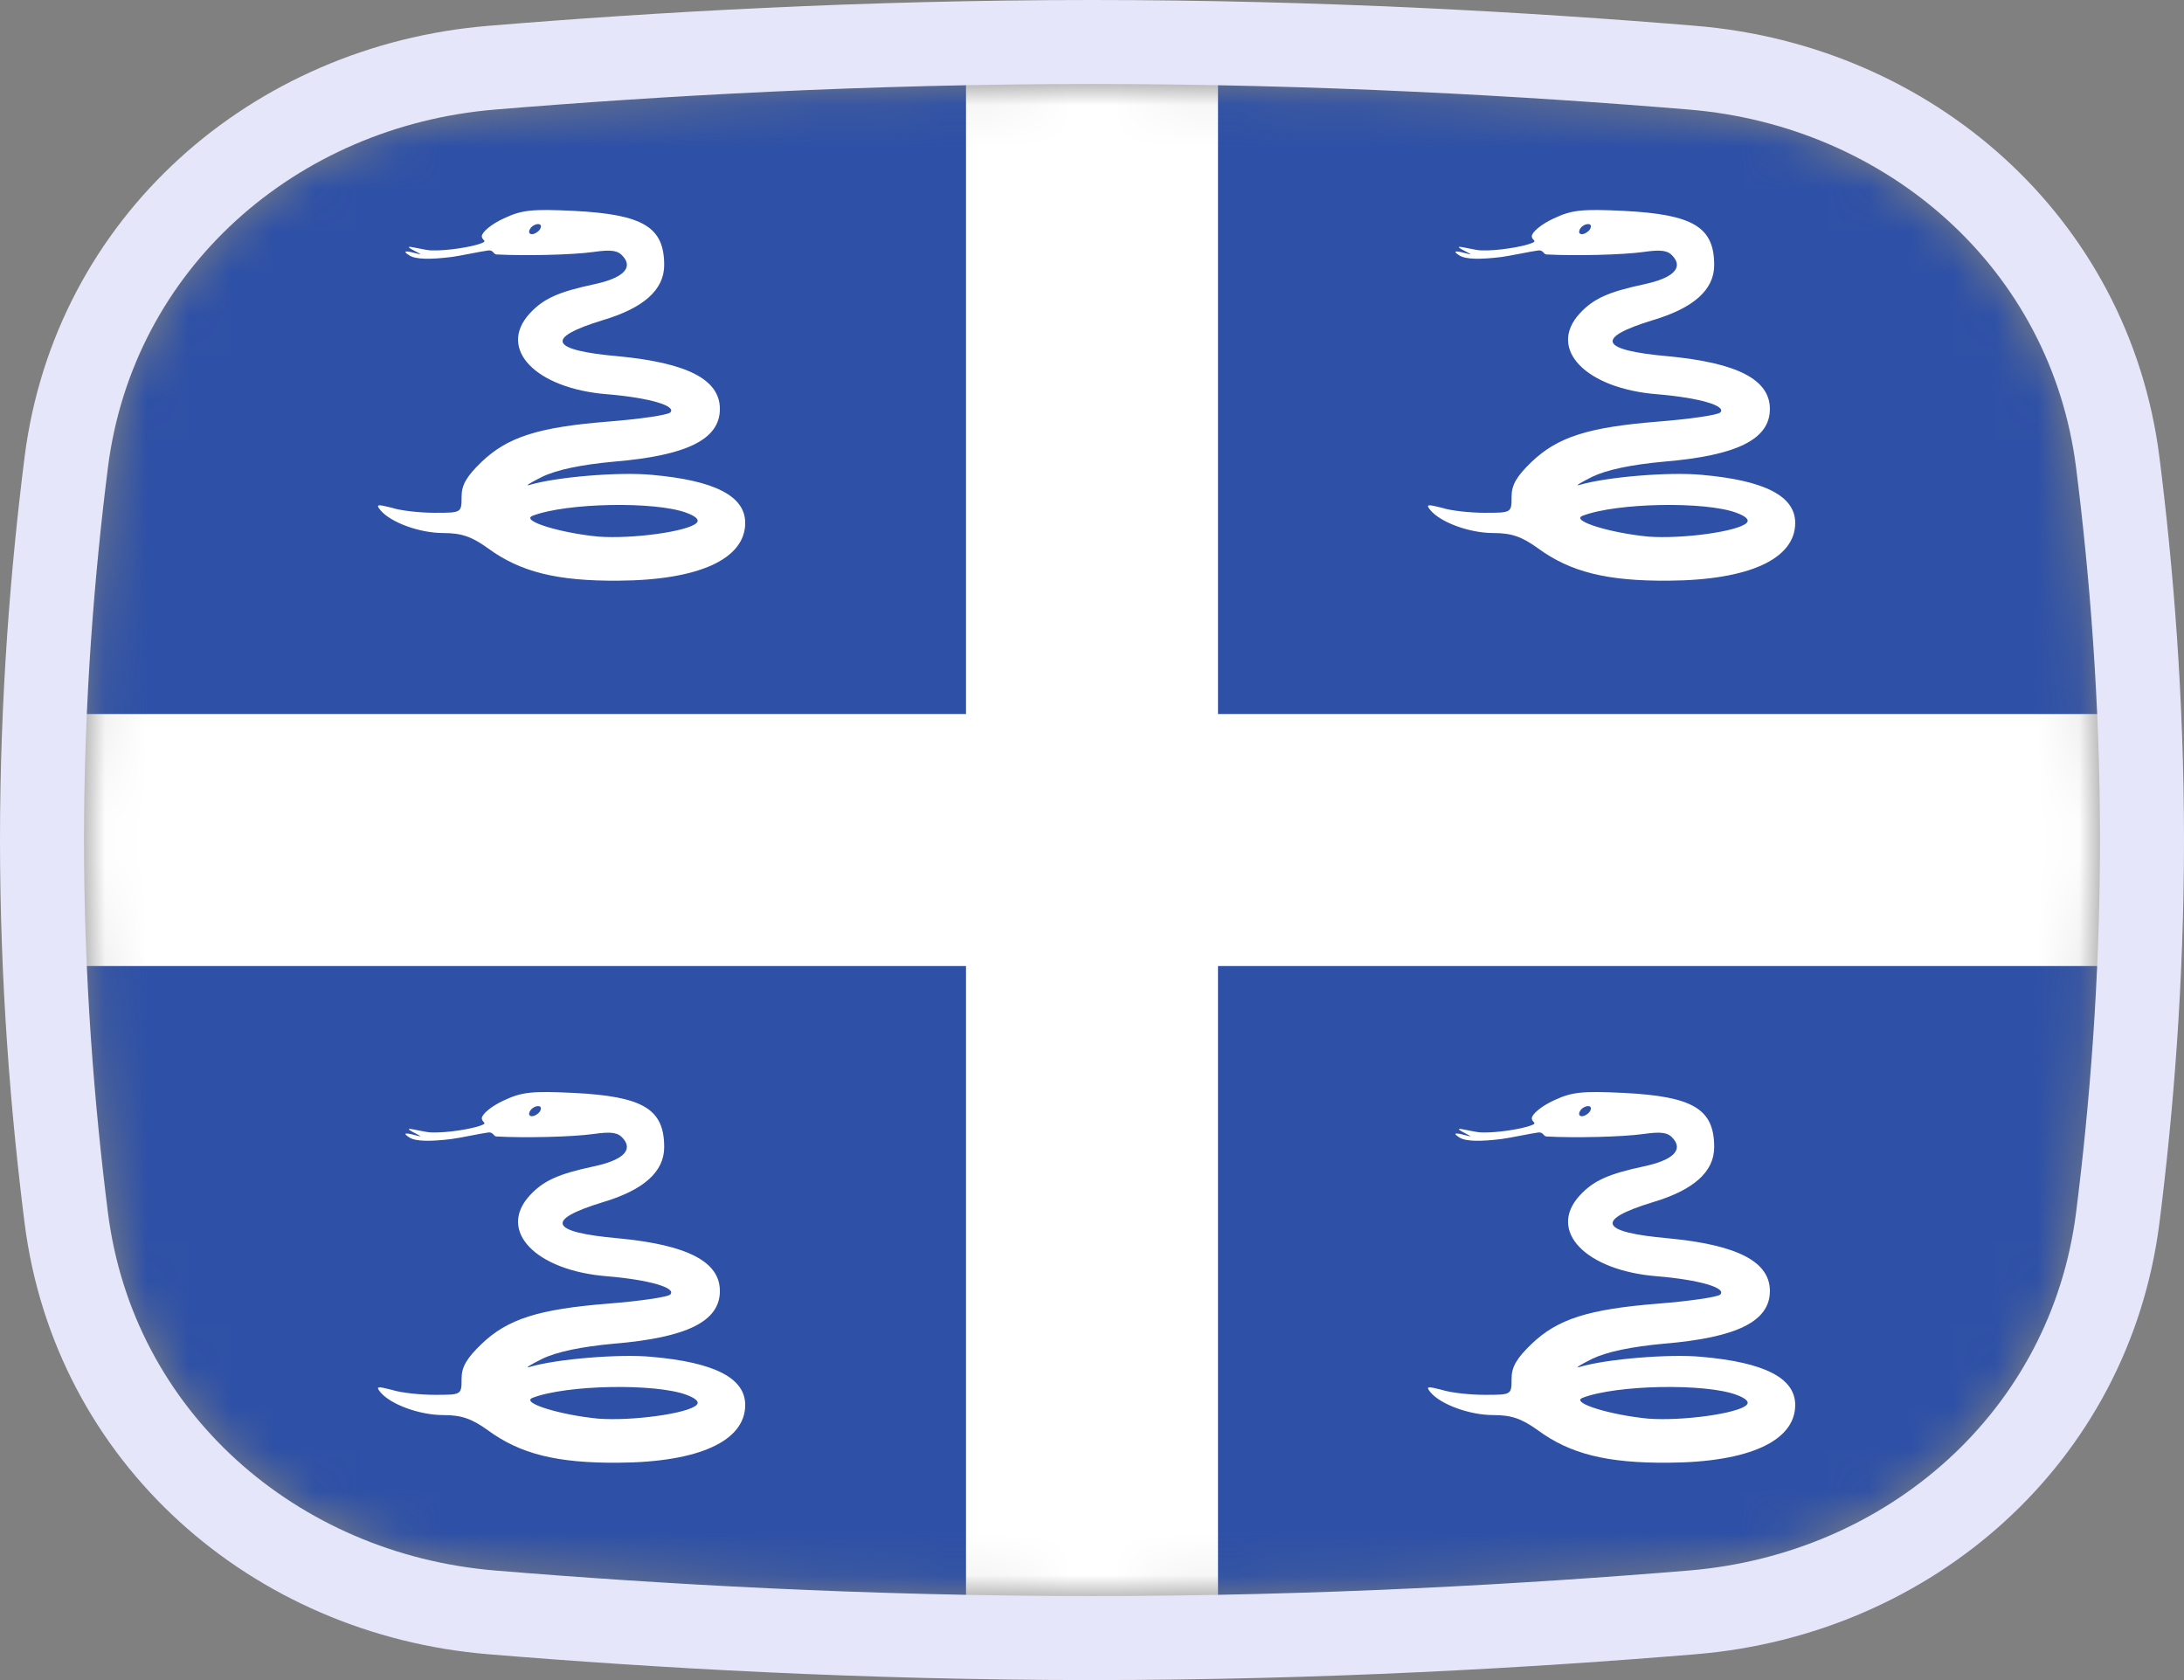 <svg width="52" height="40" viewBox="0 0 52 40" fill="none" xmlns="http://www.w3.org/2000/svg">
<rect x="0" y="0" width="52" height="40" fill="#808080" stroke="none"/>
<mask id="mask0_1_39921" style="mask-type:alpha" maskUnits="userSpaceOnUse" x="2" y="2" width="48" height="36">
<path d="M2.569 11.136C3.167 6.412 7.042 3.002 11.786 2.609C15.641 2.289 20.62 2 26 2C31.38 2 36.359 2.289 40.214 2.609C44.959 3.002 48.833 6.412 49.431 11.136C49.752 13.676 50 16.704 50 20C50 23.296 49.752 26.324 49.431 28.864C48.833 33.587 44.959 36.998 40.214 37.391C36.359 37.711 31.38 38 26 38C20.62 38 15.641 37.711 11.786 37.391C7.042 36.998 3.167 33.587 2.569 28.864C2.248 26.324 2 23.296 2 20C2 16.704 2.248 13.676 2.569 11.136Z" fill="#00D0BF"/>
</mask>
<g mask="url(#mask0_1_39921)">
<rect x="2" y="-4" width="48" height="49" fill="#2E50A6"/>
<path d="M11.991 5.202C11.701 5.335 11.472 5.528 11.472 5.624C11.472 5.733 11.641 5.733 11.424 5.805C11.219 5.877 10.664 5.974 10.278 5.962C10.145 5.962 9.832 5.877 9.747 5.877C9.651 5.889 10.157 6.094 9.964 6.046C9.699 5.974 9.542 5.95 9.747 6.082C9.904 6.179 10.254 6.179 10.748 6.119C10.941 6.094 11.448 5.986 11.629 5.962C11.749 5.95 11.749 6.058 11.822 6.058C12.473 6.094 13.631 6.07 14.137 5.998C14.559 5.938 14.716 5.962 14.837 6.107C15.078 6.384 14.825 6.625 14.137 6.77C13.293 6.951 12.943 7.108 12.618 7.457C11.834 8.302 12.75 9.254 14.463 9.387C15.464 9.471 16.115 9.664 15.958 9.821C15.898 9.881 15.235 9.978 14.475 10.038C12.823 10.171 12.087 10.4 11.46 11.003C11.11 11.341 10.99 11.546 10.99 11.823C10.99 12.209 10.99 12.209 10.35 12.209C10.013 12.209 9.542 12.161 9.325 12.088C8.988 12.004 8.939 12.004 9.06 12.149C9.301 12.438 9.989 12.691 10.555 12.691C10.99 12.691 11.231 12.776 11.617 13.053C12.389 13.62 13.269 13.837 14.728 13.825C16.646 13.813 17.743 13.306 17.743 12.45C17.743 11.811 17.02 11.437 15.512 11.305C14.752 11.232 13.257 11.353 12.606 11.546C12.485 11.582 12.618 11.498 12.907 11.353C13.257 11.184 13.836 11.063 14.62 10.991C16.356 10.846 17.14 10.46 17.14 9.737C17.14 9.037 16.369 8.639 14.716 8.482C13.088 8.338 12.967 8.048 14.342 7.626C15.319 7.337 15.814 6.903 15.814 6.312C15.814 5.407 15.319 5.106 13.667 5.021C12.666 4.973 12.425 4.997 11.991 5.202V5.202ZM12.859 5.455C12.823 5.516 12.726 5.576 12.666 5.576C12.594 5.576 12.582 5.516 12.618 5.455C12.654 5.383 12.75 5.335 12.811 5.335C12.883 5.335 12.895 5.383 12.859 5.455ZM16.344 12.209C16.573 12.293 16.658 12.378 16.586 12.45C16.381 12.655 15.054 12.836 14.246 12.776C13.353 12.691 12.389 12.402 12.678 12.281C13.486 11.968 15.609 11.932 16.344 12.209V12.209Z" fill="white"/>
<path d="M36.991 5.202C36.701 5.335 36.472 5.528 36.472 5.624C36.472 5.733 36.641 5.733 36.424 5.805C36.219 5.877 35.664 5.974 35.278 5.962C35.145 5.962 34.832 5.877 34.747 5.877C34.651 5.889 35.157 6.094 34.965 6.046C34.699 5.974 34.542 5.95 34.747 6.082C34.904 6.179 35.254 6.179 35.748 6.119C35.941 6.094 36.448 5.986 36.629 5.962C36.749 5.95 36.749 6.058 36.822 6.058C37.473 6.094 38.631 6.07 39.137 5.998C39.559 5.938 39.716 5.962 39.837 6.107C40.078 6.384 39.825 6.625 39.137 6.77C38.293 6.951 37.943 7.108 37.618 7.457C36.834 8.302 37.75 9.254 39.463 9.387C40.464 9.471 41.115 9.664 40.958 9.821C40.898 9.881 40.235 9.978 39.475 10.038C37.823 10.171 37.087 10.4 36.46 11.003C36.11 11.341 35.99 11.546 35.99 11.823C35.99 12.209 35.99 12.209 35.35 12.209C35.013 12.209 34.542 12.161 34.325 12.088C33.988 12.004 33.939 12.004 34.06 12.149C34.301 12.438 34.989 12.691 35.555 12.691C35.99 12.691 36.231 12.776 36.617 13.053C37.389 13.62 38.269 13.837 39.728 13.825C41.646 13.813 42.743 13.306 42.743 12.45C42.743 11.811 42.02 11.437 40.512 11.305C39.752 11.232 38.257 11.353 37.606 11.546C37.485 11.582 37.618 11.498 37.907 11.353C38.257 11.184 38.836 11.063 39.62 10.991C41.356 10.846 42.14 10.46 42.14 9.737C42.14 9.037 41.368 8.639 39.716 8.482C38.088 8.338 37.968 8.048 39.342 7.626C40.319 7.337 40.814 6.903 40.814 6.312C40.814 5.407 40.319 5.106 38.667 5.021C37.666 4.973 37.425 4.997 36.991 5.202V5.202ZM37.859 5.455C37.823 5.516 37.726 5.576 37.666 5.576C37.594 5.576 37.582 5.516 37.618 5.455C37.654 5.383 37.75 5.335 37.811 5.335C37.883 5.335 37.895 5.383 37.859 5.455ZM41.344 12.209C41.574 12.293 41.658 12.378 41.586 12.45C41.381 12.655 40.054 12.836 39.246 12.776C38.353 12.691 37.389 12.402 37.678 12.281C38.486 11.968 40.609 11.932 41.344 12.209V12.209Z" fill="white"/>
<path d="M11.991 26.202C11.701 26.335 11.472 26.528 11.472 26.624C11.472 26.733 11.641 26.733 11.424 26.805C11.219 26.877 10.664 26.974 10.278 26.962C10.145 26.962 9.832 26.877 9.747 26.877C9.651 26.89 10.157 27.095 9.964 27.046C9.699 26.974 9.542 26.95 9.747 27.082C9.904 27.179 10.254 27.179 10.748 27.119C10.941 27.095 11.448 26.986 11.629 26.962C11.749 26.95 11.749 27.058 11.822 27.058C12.473 27.095 13.631 27.07 14.137 26.998C14.559 26.938 14.716 26.962 14.837 27.107C15.078 27.384 14.825 27.625 14.137 27.77C13.293 27.951 12.943 28.108 12.618 28.457C11.834 29.302 12.75 30.254 14.463 30.387C15.464 30.471 16.115 30.664 15.958 30.821C15.898 30.881 15.235 30.978 14.475 31.038C12.823 31.171 12.087 31.4 11.46 32.003C11.11 32.341 10.99 32.546 10.99 32.823C10.99 33.209 10.99 33.209 10.35 33.209C10.013 33.209 9.542 33.161 9.325 33.089C8.988 33.004 8.939 33.004 9.06 33.149C9.301 33.438 9.989 33.691 10.555 33.691C10.99 33.691 11.231 33.776 11.617 34.053C12.389 34.62 13.269 34.837 14.728 34.825C16.646 34.813 17.743 34.306 17.743 33.45C17.743 32.811 17.02 32.437 15.512 32.304C14.752 32.232 13.257 32.353 12.606 32.546C12.485 32.582 12.618 32.498 12.907 32.353C13.257 32.184 13.836 32.063 14.62 31.991C16.356 31.846 17.14 31.46 17.14 30.737C17.14 30.037 16.369 29.639 14.716 29.482C13.088 29.338 12.967 29.048 14.342 28.626C15.319 28.337 15.814 27.902 15.814 27.312C15.814 26.407 15.319 26.105 13.667 26.021C12.666 25.973 12.425 25.997 11.991 26.202V26.202ZM12.859 26.455C12.823 26.516 12.726 26.576 12.666 26.576C12.594 26.576 12.582 26.516 12.618 26.455C12.654 26.383 12.75 26.335 12.811 26.335C12.883 26.335 12.895 26.383 12.859 26.455ZM16.344 33.209C16.573 33.294 16.658 33.378 16.586 33.45C16.381 33.655 15.054 33.836 14.246 33.776C13.353 33.691 12.389 33.402 12.678 33.281C13.486 32.968 15.609 32.932 16.344 33.209V33.209Z" fill="white"/>
<path d="M36.991 26.202C36.701 26.335 36.472 26.528 36.472 26.624C36.472 26.733 36.641 26.733 36.424 26.805C36.219 26.877 35.664 26.974 35.278 26.962C35.145 26.962 34.832 26.877 34.747 26.877C34.651 26.89 35.157 27.095 34.965 27.046C34.699 26.974 34.542 26.95 34.747 27.082C34.904 27.179 35.254 27.179 35.748 27.119C35.941 27.095 36.448 26.986 36.629 26.962C36.749 26.95 36.749 27.058 36.822 27.058C37.473 27.095 38.631 27.07 39.137 26.998C39.559 26.938 39.716 26.962 39.837 27.107C40.078 27.384 39.825 27.625 39.137 27.77C38.293 27.951 37.943 28.108 37.618 28.457C36.834 29.302 37.75 30.254 39.463 30.387C40.464 30.471 41.115 30.664 40.958 30.821C40.898 30.881 40.235 30.978 39.475 31.038C37.823 31.171 37.087 31.4 36.46 32.003C36.11 32.341 35.99 32.546 35.99 32.823C35.99 33.209 35.99 33.209 35.35 33.209C35.013 33.209 34.542 33.161 34.325 33.089C33.988 33.004 33.939 33.004 34.06 33.149C34.301 33.438 34.989 33.691 35.555 33.691C35.99 33.691 36.231 33.776 36.617 34.053C37.389 34.62 38.269 34.837 39.728 34.825C41.646 34.813 42.743 34.306 42.743 33.45C42.743 32.811 42.02 32.437 40.512 32.304C39.752 32.232 38.257 32.353 37.606 32.546C37.485 32.582 37.618 32.498 37.907 32.353C38.257 32.184 38.836 32.063 39.62 31.991C41.356 31.846 42.14 31.46 42.14 30.737C42.14 30.037 41.368 29.639 39.716 29.482C38.088 29.338 37.968 29.048 39.342 28.626C40.319 28.337 40.814 27.902 40.814 27.312C40.814 26.407 40.319 26.105 38.667 26.021C37.666 25.973 37.425 25.997 36.991 26.202V26.202ZM37.859 26.455C37.823 26.516 37.726 26.576 37.666 26.576C37.594 26.576 37.582 26.516 37.618 26.455C37.654 26.383 37.75 26.335 37.811 26.335C37.883 26.335 37.895 26.383 37.859 26.455ZM41.344 33.209C41.574 33.294 41.658 33.378 41.586 33.45C41.381 33.655 40.054 33.836 39.246 33.776C38.353 33.691 37.389 33.402 37.678 33.281C38.486 32.968 40.609 32.932 41.344 33.209V33.209Z" fill="white"/>
<path d="M26 1V39" stroke="white" stroke-width="6"/>
<path d="M51 20L1 20" stroke="white" stroke-width="6"/>
</g>
<path d="M26 1C20.585 1 15.578 1.291 11.704 1.612C6.531 2.041 2.239 5.777 1.577 11.01C1.252 13.584 1 16.655 1 20C1 23.345 1.252 26.416 1.577 28.99C2.239 34.223 6.531 37.959 11.704 38.388C15.578 38.709 20.585 39 26 39C31.415 39 36.422 38.709 40.297 38.388C45.469 37.959 49.761 34.223 50.423 28.99C50.748 26.416 51 23.345 51 20C51 16.655 50.748 13.584 50.423 11.01C49.761 5.777 45.469 2.041 40.297 1.612C36.422 1.291 31.415 1 26 1Z" stroke="#E6E6FA" stroke-width="2"/>
</svg>
